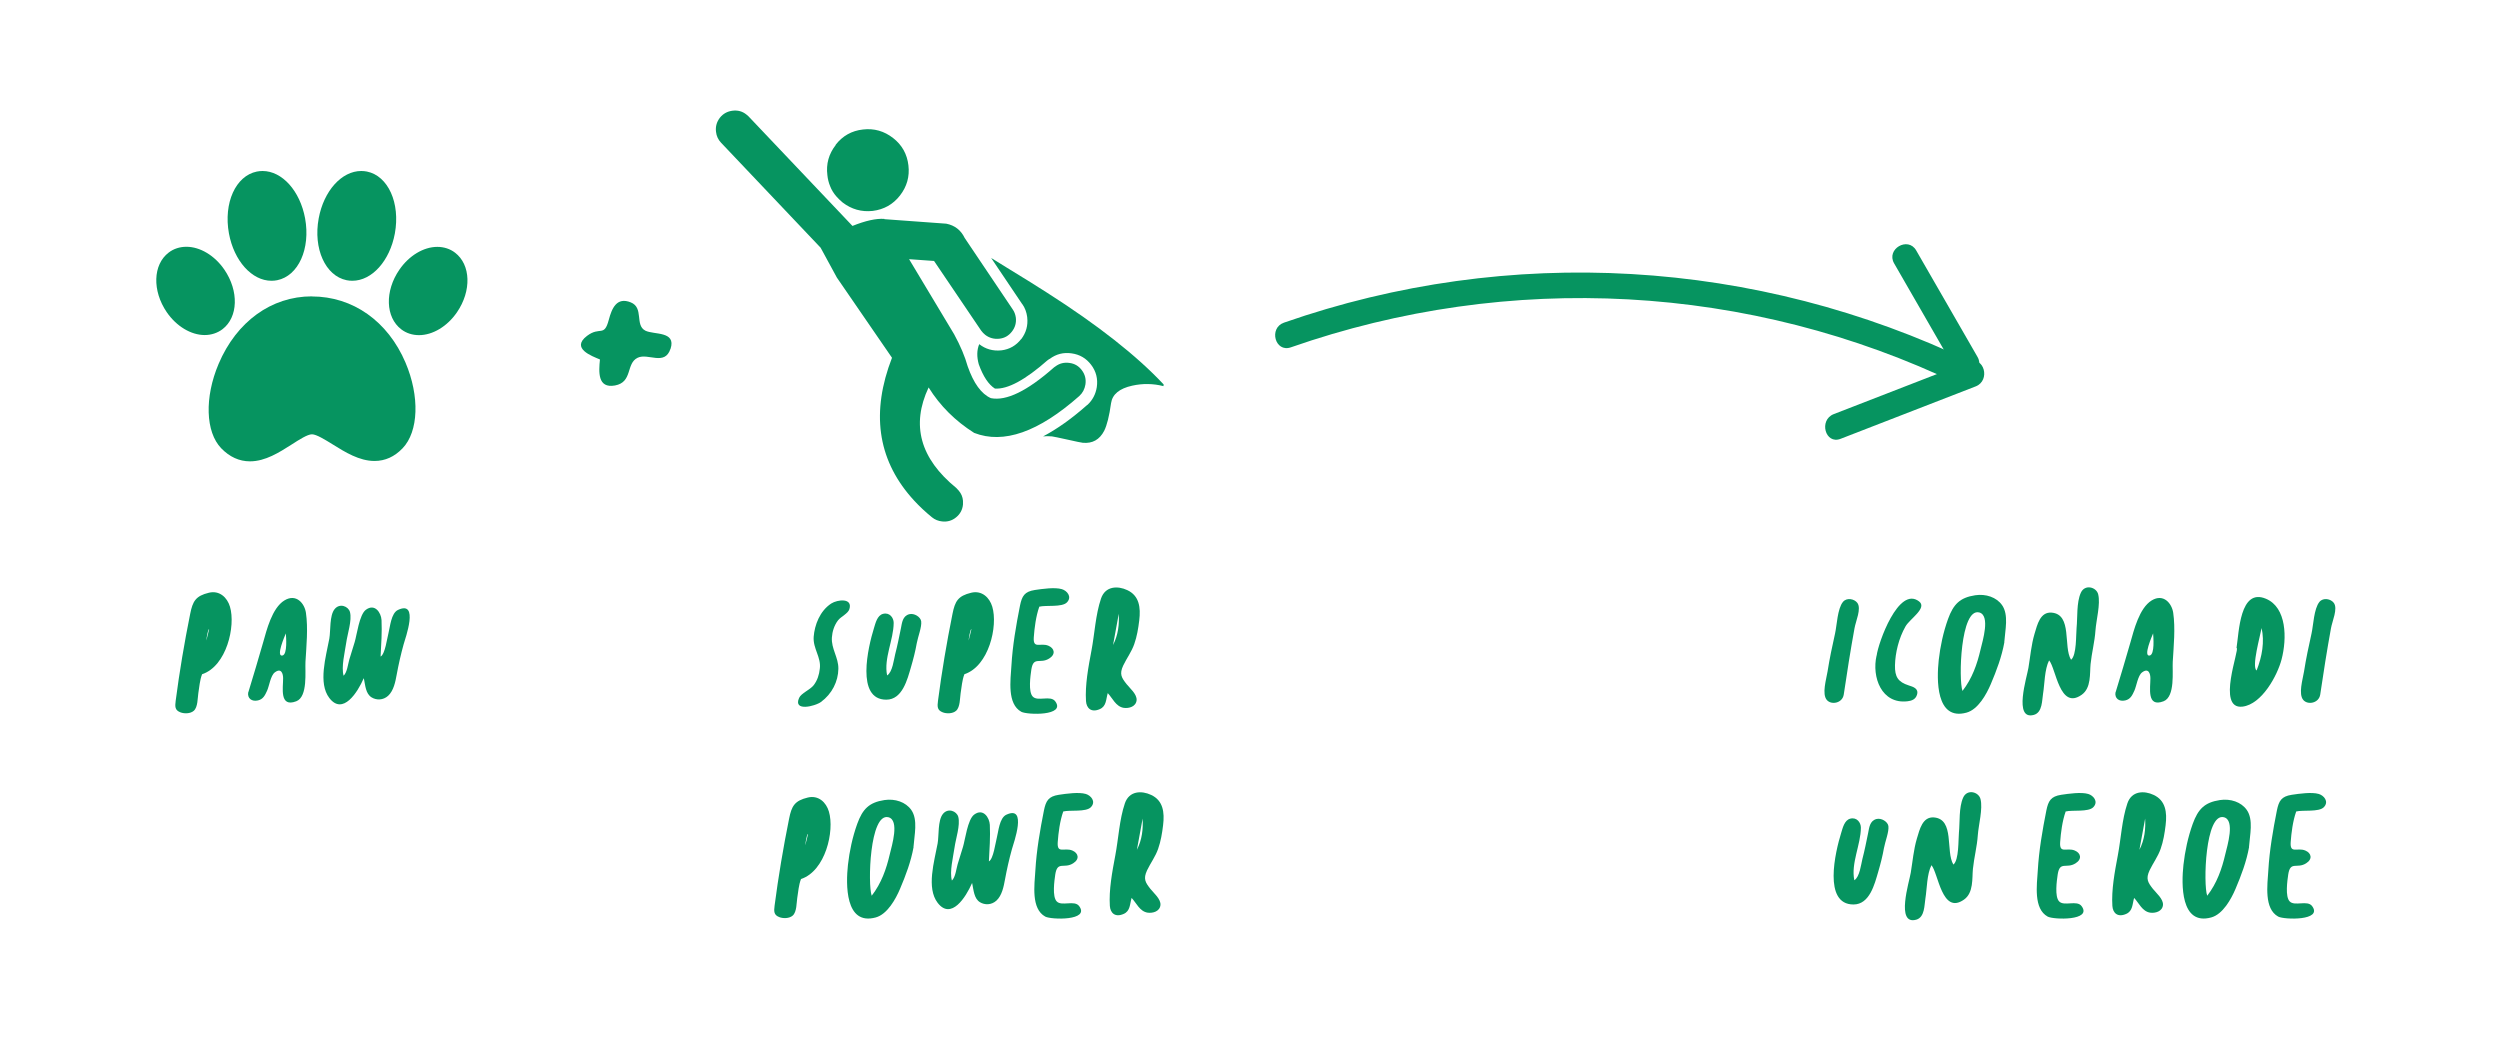 <?xml version="1.0" encoding="UTF-8"?><svg id="Livello_1" xmlns="http://www.w3.org/2000/svg" viewBox="0 0 266.23 112.64"><defs><style>.cls-1{fill:#069460;}</style></defs><path class="cls-1" d="M76.78,15.19c-.3-.32-.48-.7-.53-1.15-.07-.56,.07-1.05,.41-1.5,.35-.44,.8-.68,1.35-.75,.55-.07,1.05,.06,1.48,.41,.07,.06,.14,.12,.21,.18l11.08,11.68c1.39-.56,2.53-.81,3.39-.75l.02,.03,6.58,.48c.91,.18,1.56,.69,1.96,1.52l5.11,7.6c.18,.25,.29,.55,.34,.89,.06,.55-.08,1.05-.42,1.48-.34,.44-.78,.7-1.34,.76-.56,.06-1.07-.08-1.5-.41-.17-.14-.32-.29-.44-.46l-5.01-7.41-2.66-.19,4.8,8c.67,1.23,1.15,2.37,1.44,3.41,.63,1.8,1.45,2.94,2.47,3.39,1.65,.33,3.89-.77,6.73-3.28h0s.08-.05,.13-.09c.45-.34,.95-.46,1.51-.38,.55,.07,.99,.33,1.32,.78,.34,.45,.46,.95,.38,1.51-.08,.49-.29,.9-.65,1.23-4.34,3.84-8.07,5.15-11.2,3.93-2.01-1.27-3.63-2.88-4.85-4.84-1.88,3.99-.91,7.56,2.94,10.7,.09,.09,.18,.18,.27,.29,.27,.32,.42,.68,.45,1.08,.01,.13,.01,.26,0,.39-.05,.56-.3,1.02-.73,1.37-.42,.35-.92,.5-1.48,.44-.42-.04-.78-.19-1.09-.44h0c-.7-.57-1.34-1.17-1.91-1.79-.11-.12-.22-.25-.33-.37-3.57-4.12-4.25-9.07-2.02-14.83l-5.87-8.54-1.73-3.18-10.62-11.2h0Z"/><path class="cls-1" d="M88.99,15.42c.74-.95,1.71-1.5,2.91-1.63,1.19-.14,2.26,.17,3.21,.91,.95,.74,1.49,1.71,1.63,2.91,.14,1.19-.16,2.26-.9,3.21-.74,.95-1.71,1.49-2.9,1.64-1.19,.13-2.26-.17-3.21-.9-.25-.21-.47-.42-.66-.64-.29-.33-.52-.7-.67-1.1-.15-.36-.25-.76-.29-1.17-.15-1.19,.15-2.26,.89-3.21"/><path class="cls-1" d="M111.57,38.35c-2.39,2.11-4.26,3.12-5.62,3.03-.68-.43-1.25-1.29-1.72-2.59-.22-.8-.21-1.51,.05-2.14,.68,.53,1.46,.75,2.34,.66h.02c.87-.11,1.57-.51,2.11-1.21v.02c.52-.68,.74-1.46,.64-2.32,0,0,0-.02,0-.03-.07-.53-.24-.99-.52-1.38-.01-.01-.02-.02-.03-.03l-3.29-4.89c.59,.36,1.14,.7,1.65,1.02,1.9,1.16,3.33,2.05,4.29,2.67,5.44,3.47,9.58,6.73,12.43,9.78l-.02,.18c-1.09-.28-2.2-.3-3.33-.05-1.36,.3-2.11,.92-2.25,1.86-.19,1.38-.44,2.36-.73,2.94-.49,.95-1.25,1.38-2.29,1.28-.15-.01-.69-.13-1.64-.34-.94-.21-1.49-.32-1.64-.34-.34-.03-.65-.03-.94,0,1.49-.78,3.05-1.89,4.69-3.34,0,0,.02,0,.03-.01,.55-.51,.88-1.14,1-1.89h0c.13-.89-.07-1.68-.6-2.38-.53-.7-1.22-1.1-2.07-1.22-.87-.13-1.66,.07-2.36,.6l.02-.03s-.03,.02-.04,.03c-.07,.04-.13,.08-.19,.14"/><path class="cls-1" d="M33.21,31.56c-4.31,0-8.02,2.69-9.93,7.19-1.51,3.56-1.4,7.25,.28,8.99,.89,.92,1.92,1.39,3.06,1.39,1.64,0,3.13-.96,4.45-1.8,.79-.51,1.68-1.08,2.15-1.08s1.39,.57,2.2,1.07c1.33,.83,2.84,1.77,4.46,1.77,1.13,0,2.13-.45,2.99-1.35,1.71-1.78,1.84-5.54,.31-9.13-1.88-4.41-5.61-7.04-9.97-7.04"/><path class="cls-1" d="M28.91,29.9c.2,0,.41-.02,.61-.06,2.26-.46,3.56-3.35,2.97-6.59-.54-2.92-2.44-5.04-4.53-5.04-.2,0-.41,.02-.61,.06-2.26,.46-3.56,3.35-2.97,6.59,.54,2.92,2.44,5.04,4.53,5.04"/><path class="cls-1" d="M23.89,28.71c-1.03-1.5-2.58-2.43-4.04-2.43-.7,0-1.36,.21-1.89,.62-1.68,1.28-1.76,4.07-.2,6.35,1.03,1.5,2.58,2.43,4.04,2.43,.7,0,1.36-.22,1.89-.62,1.68-1.28,1.76-4.07,.2-6.35"/><path class="cls-1" d="M36.91,29.84c.2,.04,.4,.06,.61,.06,2.09,0,3.99-2.12,4.53-5.04,.59-3.23-.71-6.13-2.97-6.59-.2-.04-.4-.06-.61-.06-2.09,0-3.99,2.12-4.53,5.04-.6,3.23,.71,6.13,2.97,6.59"/><path class="cls-1" d="M48.46,26.91c-.53-.41-1.19-.62-1.89-.62-1.46,0-3.01,.93-4.04,2.43-1.57,2.28-1.48,5.07,.2,6.35,.53,.41,1.19,.62,1.89,.62,1.46,0,3.01-.93,4.04-2.43,1.57-2.28,1.48-5.07-.2-6.35"/><g><path class="cls-1" d="M21.52,71.8c-.25,.65-.29,1.36-.4,2.02-.08,.49-.04,1.48-.48,1.87-.37,.33-1.04,.32-1.42,.17-.61-.23-.59-.62-.51-1.24,.4-3.07,.92-6.16,1.54-9.23,.27-1.37,.59-1.93,2-2.27,1.13-.27,1.95,.51,2.24,1.49,.62,2.06-.36,6.33-2.97,7.19Zm.75-4.8c-.14,0-.28,1.03-.31,1.2,.03,0,.29-1.1,.31-1.2Zm.05-.75"/><path class="cls-1" d="M26.44,73.74c.54-1.77,1.07-3.54,1.58-5.32,.37-1.29,.94-3.67,2.27-4.48,1.26-.77,2.15,.33,2.29,1.32,.24,1.64,.05,3.52-.05,5.22-.06,.96,.28,3.72-.98,4.2-1.83,.7-1.39-1.47-1.4-2.45,0-.46-.18-1.15-.88-.63-.46,.34-.6,1.47-.83,1.96-.22,.48-.41,.9-.97,1.03-.66,.15-1.14-.22-1.04-.86Zm4-6.29c-.12,.29-1.08,2.49-.37,2.36,.57-.11,.39-2.01,.37-2.36Z"/><path class="cls-1" d="M38.73,72.24c-.65,1.49-2.22,3.97-3.66,2.09-1.21-1.58-.36-4.38,0-6.32,.15-.82,0-2.46,.57-3.15,.54-.66,1.46-.3,1.63,.32,.23,.89-.27,2.32-.4,3.27-.15,1.04-.54,2.55-.28,3.51,.38-.35,.47-1.25,.61-1.73,.19-.62,.38-1.24,.57-1.85,.23-.74,.49-2.92,1.19-3.44,.97-.72,1.63,.33,1.67,1.09,.06,1.28-.03,2.59-.1,3.89,.48-.24,.7-1.99,.84-2.5,.17-.63,.27-2.13,1.02-2.47,2.26-1.05,.78,3,.59,3.68-.3,1.08-.54,2.16-.74,3.24-.13,.71-.31,1.68-.91,2.23-.53,.48-1.24,.48-1.75,.17-.65-.39-.68-1.31-.83-2.02Z"/></g><g><path class="cls-1" d="M85.3,93.61c-.25,.65-.29,1.36-.4,2.02-.08,.49-.04,1.48-.48,1.87-.37,.33-1.04,.32-1.42,.17-.61-.23-.59-.62-.51-1.24,.4-3.07,.92-6.16,1.54-9.23,.27-1.37,.59-1.93,2-2.27,1.13-.27,1.95,.51,2.24,1.49,.62,2.06-.36,6.33-2.97,7.19Zm.75-4.8c-.14,0-.28,1.03-.31,1.2,.03,0,.29-1.1,.31-1.2Zm.05-.75"/><path class="cls-1" d="M97.29,90.2c-.28,1.54-.82,2.99-1.45,4.47-.45,1.06-1.34,2.69-2.58,3.03-3.29,.9-3.18-3.57-2.96-5.6,.16-1.44,.48-2.95,.99-4.37,.57-1.57,1.26-2.28,2.89-2.53,1.13-.17,2.27,.2,2.87,1.06,.72,1.04,.32,2.66,.23,3.94Zm-4.46,5.19c1.03-1.33,1.56-2.85,1.92-4.4,.22-.92,1.07-3.65-.14-3.96-2-.5-2.21,7.18-1.78,8.36Z"/><path class="cls-1" d="M103.51,94.05c-.65,1.49-2.22,3.97-3.66,2.09-1.21-1.58-.36-4.38,0-6.32,.15-.82,0-2.46,.57-3.15,.54-.66,1.46-.3,1.63,.32,.23,.89-.27,2.32-.4,3.27-.15,1.04-.54,2.55-.28,3.51,.38-.35,.47-1.25,.61-1.73,.19-.62,.38-1.24,.57-1.85,.23-.74,.49-2.92,1.19-3.44,.97-.72,1.63,.33,1.67,1.09,.06,1.28-.03,2.59-.1,3.89,.48-.24,.7-1.99,.84-2.5,.17-.63,.27-2.13,1.02-2.47,2.26-1.05,.78,3,.59,3.68-.3,1.08-.54,2.16-.74,3.24-.13,.71-.31,1.68-.91,2.23-.53,.48-1.24,.48-1.75,.17-.64-.39-.68-1.31-.83-2.02Z"/><path class="cls-1" d="M113.22,86.44c-.35,.99-.51,2.24-.58,3.24-.09,1.3,.71,.53,1.57,.9,.63,.27,.79,.9,.08,1.35-.98,.63-1.68-.28-1.91,1.18-.1,.69-.34,2.37,.15,2.88,.53,.56,1.89-.17,2.39,.5,1.18,1.58-2.99,1.46-3.61,1.12-1.52-.84-1.15-3.35-1.05-4.94,.12-2.09,.49-4.25,.91-6.36,.21-1.03,.48-1.5,1.58-1.67,.81-.12,2.13-.31,2.88-.09,.54,.16,1.11,.8,.55,1.4-.52,.56-2.25,.28-2.97,.47Z"/><path class="cls-1" d="M120.51,95.61c-.2,.67-.13,1.41-.86,1.72-.9,.39-1.41-.1-1.46-.86-.11-1.71,.25-3.62,.58-5.37,.34-1.78,.43-3.8,1.02-5.55,.46-1.35,1.79-1.37,2.79-.9,1.28,.59,1.45,1.84,1.28,3.23-.1,.83-.24,1.7-.53,2.52-.28,.81-.8,1.5-1.17,2.27-.44,.93-.18,1.31,.35,1.99,.33,.42,1.13,1.08,1.07,1.72-.07,.68-.81,.89-1.37,.81-.84-.13-1.2-1.04-1.71-1.58Zm1.17-8.44c-.2,1.11-.41,2.22-.61,3.33,.56-1.1,.67-2.21,.61-3.33Z"/></g><g><path class="cls-1" d="M196.34,73.99c-.15,.89-1.31,1.11-1.79,.56-.56-.63-.06-2.22,.07-3.04,.21-1.35,.5-2.7,.8-4.05,.19-.83,.25-2.64,.84-3.36,.41-.5,1.22-.32,1.53,.1,.46,.62-.17,1.94-.3,2.71-.43,2.36-.8,4.72-1.15,7.09Z"/><path class="cls-1" d="M199.85,69.81c.15-1.3,2.33-7.47,4.52-5.76,.9,.7-1,1.86-1.45,2.66-.71,1.24-1.09,2.81-1.12,4.13-.03,1.25,.34,1.79,1.46,2.15,.47,.15,1.1,.33,.88,1.01-.15,.48-.56,.63-1,.68-2.77,.33-3.83-2.56-3.3-4.87Z"/><path class="cls-1" d="M213.45,68.39c-.28,1.54-.82,2.99-1.45,4.47-.45,1.06-1.34,2.69-2.58,3.03-3.29,.9-3.18-3.57-2.96-5.6,.16-1.44,.48-2.95,.99-4.37,.57-1.57,1.26-2.28,2.89-2.53,1.13-.17,2.27,.2,2.87,1.06,.72,1.04,.32,2.66,.23,3.94Zm-4.46,5.19c1.03-1.33,1.56-2.85,1.92-4.4,.22-.92,1.07-3.65-.14-3.96-2-.5-2.21,7.18-1.78,8.36Z"/><path class="cls-1" d="M218.22,70.31c-.5,.97-.48,2.54-.65,3.56-.12,.69-.05,2-.98,2.26-2.21,.61-.73-4.06-.58-5,.2-1.2,.3-2.44,.65-3.63,.3-.99,.6-2.36,1.83-2.26,2.22,.19,1.21,3.63,2.06,5.02,.61-.47,.52-2.73,.59-3.4,.11-1.07-.02-2.69,.45-3.73,.42-.95,1.66-.62,1.85,.16,.26,1.04-.21,2.73-.29,3.85-.08,1.2-.4,2.39-.52,3.58-.1,.99,.09,2.54-.95,3.27-2.36,1.67-2.73-2.84-3.47-3.67Z"/><path class="cls-1" d="M225.29,73.74c.54-1.77,1.07-3.54,1.58-5.32,.37-1.29,.94-3.67,2.27-4.48,1.26-.77,2.15,.33,2.29,1.32,.24,1.64,.05,3.52-.05,5.22-.06,.96,.28,3.72-.98,4.2-1.83,.7-1.39-1.47-1.4-2.45,0-.46-.18-1.15-.88-.63-.46,.34-.6,1.47-.83,1.96-.22,.48-.41,.9-.97,1.03-.66,.15-1.14-.22-1.04-.86Zm4-6.29c-.12,.29-1.08,2.49-.37,2.36,.57-.11,.39-2.01,.37-2.36Z"/><path class="cls-1" d="M238.17,69.01c.27-1.66,.34-6.42,3.13-5.25,2.23,.93,2.25,4.24,1.67,6.46-.45,1.72-2.1,4.78-4.16,5.03-2.84,.34-.25-6.24-.63-6.24Zm2.67-2.13c-.13,.79-1.09,4.14-.53,4.52,.59-1.5,.86-3.07,.53-4.52Z"/><path class="cls-1" d="M247.08,73.99c-.15,.89-1.31,1.11-1.79,.56-.56-.63-.06-2.22,.07-3.04,.21-1.35,.5-2.7,.8-4.05,.19-.83,.25-2.64,.84-3.36,.41-.5,1.22-.32,1.53,.1,.46,.62-.17,1.94-.3,2.71-.43,2.36-.8,4.72-1.15,7.09Z"/></g><g><path class="cls-1" d="M209.93,38.55c-22.89-11.01-49.2-12.57-73.2-4.19-1.65,.58-.94,3.21,.73,2.63,23.29-8.14,48.85-6.79,71.09,3.91,1.57,.76,2.96-1.59,1.38-2.35"/><path class="cls-1" d="M201.71,28.05c2.18,3.78,4.35,7.56,6.53,11.34,.87,1.52,3.23,.15,2.35-1.38-2.18-3.78-4.35-7.56-6.53-11.34-.87-1.52-3.23-.15-2.35,1.38"/><path class="cls-1" d="M209.66,38.52c-4.79,1.86-9.59,3.72-14.38,5.58-1.62,.63-.91,3.27,.73,2.63,4.79-1.86,9.58-3.72,14.38-5.58,1.62-.63,.91-3.27-.73-2.63"/></g><path class="cls-1" d="M71.4,37.15c-.61,1.85-2.39,.41-3.5,.95-1.26,.61-.5,2.6-2.41,2.95-1.87,.34-1.73-1.46-1.6-2.77-.86-.36-3.13-1.18-1.38-2.51,1.4-1.06,1.82,.18,2.32-1.71,.33-1.24,.85-2.46,2.34-1.86,1.42,.57,.41,2.42,1.55,3.01,.9,.46,3.31,.02,2.69,1.93Z"/><g><path class="cls-1" d="M87.3,71.24c.18-1.23-.74-2.16-.65-3.43,.1-1.26,.66-2.75,1.87-3.54,.67-.43,2.32-.62,1.93,.61-.15,.46-.88,.78-1.19,1.16-.42,.53-.63,1.23-.67,1.84-.08,1.22,.71,2.13,.69,3.35-.02,1.33-.67,2.66-1.86,3.53-.62,.45-2.99,1.05-2.32-.44,.22-.5,1.18-.87,1.55-1.35,.4-.52,.59-1.14,.65-1.74Z"/><path class="cls-1" d="M94.47,71.93c.58-.36,.72-1.71,.86-2.26,.24-.92,.42-1.83,.61-2.76,.12-.59,.17-1.3,.88-1.5,.53-.14,1.21,.28,1.28,.75,.08,.6-.35,1.66-.47,2.33-.15,.86-.37,1.71-.62,2.56-.38,1.3-.91,3.46-2.63,3.46-3.26,0-1.94-5.59-1.31-7.62,.16-.51,.34-1.36,.97-1.52,.7-.18,1.13,.42,1.13,.96-.01,1.81-1.07,3.79-.7,5.59Z"/><path class="cls-1" d="M102.7,71.8c-.25,.65-.29,1.36-.4,2.02-.08,.49-.04,1.48-.48,1.87-.37,.33-1.04,.32-1.42,.17-.61-.23-.59-.62-.51-1.24,.4-3.07,.92-6.16,1.54-9.23,.27-1.37,.59-1.93,2-2.27,1.13-.27,1.95,.51,2.24,1.49,.62,2.06-.36,6.33-2.97,7.19Zm.75-4.8c-.14,0-.28,1.03-.31,1.2,.03,0,.29-1.1,.31-1.2Zm.05-.75"/><path class="cls-1" d="M110.67,64.63c-.35,.99-.51,2.24-.58,3.24-.09,1.3,.71,.53,1.57,.9,.63,.27,.79,.9,.08,1.35-.98,.63-1.68-.28-1.91,1.18-.1,.69-.34,2.37,.15,2.88,.53,.56,1.89-.17,2.39,.5,1.18,1.58-2.99,1.46-3.61,1.12-1.52-.84-1.15-3.35-1.05-4.94,.12-2.09,.49-4.25,.91-6.36,.21-1.03,.48-1.5,1.58-1.67,.81-.12,2.13-.31,2.88-.09,.54,.16,1.11,.8,.55,1.4-.52,.56-2.25,.28-2.97,.47Z"/><path class="cls-1" d="M117.97,73.8c-.2,.67-.13,1.41-.86,1.72-.9,.39-1.41-.1-1.46-.86-.11-1.71,.25-3.62,.58-5.37,.34-1.78,.43-3.8,1.02-5.55,.46-1.35,1.79-1.37,2.79-.9,1.28,.59,1.45,1.84,1.28,3.23-.1,.83-.24,1.7-.53,2.52-.28,.81-.8,1.5-1.17,2.27-.44,.93-.18,1.31,.35,1.99,.33,.42,1.13,1.08,1.07,1.72-.07,.68-.81,.89-1.37,.81-.84-.13-1.2-1.04-1.71-1.58Zm1.17-8.44c-.2,1.11-.41,2.22-.61,3.33,.56-1.1,.67-2.21,.61-3.33Z"/></g><g><path class="cls-1" d="M197.47,93.74c.58-.36,.72-1.71,.86-2.26,.24-.92,.42-1.83,.61-2.76,.12-.59,.17-1.3,.88-1.5,.53-.14,1.21,.28,1.28,.75,.08,.6-.35,1.66-.47,2.33-.15,.86-.37,1.71-.62,2.56-.38,1.3-.91,3.46-2.63,3.46-3.26,0-1.94-5.59-1.31-7.62,.16-.51,.34-1.36,.97-1.52,.7-.18,1.13,.42,1.13,.96-.01,1.81-1.07,3.79-.7,5.59Z"/><path class="cls-1" d="M205.69,92.12c-.5,.97-.48,2.54-.65,3.56-.12,.69-.05,2-.98,2.26-2.21,.61-.73-4.06-.58-5,.2-1.2,.3-2.44,.65-3.63,.3-.99,.6-2.36,1.83-2.26,2.22,.19,1.21,3.63,2.06,5.02,.61-.47,.52-2.73,.59-3.4,.11-1.07-.02-2.69,.45-3.73,.42-.95,1.66-.62,1.85,.16,.26,1.04-.21,2.73-.29,3.85-.08,1.2-.4,2.39-.52,3.58-.1,.99,.09,2.54-.95,3.27-2.36,1.67-2.73-2.84-3.47-3.67Z"/><path class="cls-1" d="M219.97,86.44c-.35,.99-.51,2.24-.58,3.24-.09,1.3,.71,.53,1.57,.9,.63,.27,.79,.9,.08,1.35-.98,.63-1.68-.28-1.91,1.18-.1,.69-.34,2.37,.15,2.88,.53,.56,1.89-.17,2.39,.5,1.18,1.58-2.99,1.46-3.61,1.12-1.52-.84-1.15-3.35-1.05-4.94,.12-2.09,.49-4.25,.91-6.36,.21-1.03,.48-1.5,1.58-1.67,.81-.12,2.13-.31,2.88-.09,.54,.16,1.11,.8,.55,1.4-.52,.56-2.25,.28-2.97,.47Z"/><path class="cls-1" d="M227.27,95.61c-.2,.67-.13,1.41-.86,1.72-.9,.39-1.41-.1-1.46-.86-.11-1.71,.25-3.62,.58-5.37,.34-1.78,.43-3.8,1.02-5.55,.46-1.35,1.79-1.37,2.79-.9,1.28,.59,1.45,1.84,1.28,3.23-.1,.83-.24,1.7-.53,2.52-.28,.81-.8,1.5-1.17,2.27-.44,.93-.18,1.31,.35,1.99,.33,.42,1.13,1.08,1.07,1.72-.07,.68-.81,.89-1.37,.81-.84-.13-1.2-1.04-1.71-1.58Zm1.17-8.44c-.2,1.11-.41,2.22-.61,3.33,.56-1.1,.67-2.21,.61-3.33Z"/><path class="cls-1" d="M239.51,90.2c-.28,1.54-.82,2.99-1.45,4.47-.45,1.06-1.34,2.69-2.58,3.03-3.29,.9-3.18-3.57-2.96-5.6,.16-1.44,.48-2.95,.99-4.37,.57-1.57,1.26-2.28,2.89-2.53,1.13-.17,2.27,.2,2.87,1.06,.72,1.04,.32,2.66,.23,3.94Zm-4.46,5.19c1.03-1.33,1.56-2.85,1.92-4.4,.22-.92,1.07-3.65-.14-3.96-2-.5-2.21,7.18-1.78,8.36Z"/><path class="cls-1" d="M244.52,86.44c-.35,.99-.51,2.24-.58,3.24-.09,1.3,.71,.53,1.57,.9,.63,.27,.79,.9,.08,1.35-.98,.63-1.68-.28-1.91,1.18-.1,.69-.34,2.37,.15,2.88,.53,.56,1.89-.17,2.39,.5,1.18,1.58-2.99,1.46-3.61,1.12-1.52-.84-1.15-3.35-1.05-4.94,.12-2.09,.49-4.25,.91-6.36,.21-1.03,.48-1.5,1.58-1.67,.81-.12,2.13-.31,2.88-.09,.54,.16,1.11,.8,.55,1.4-.52,.56-2.25,.28-2.97,.47Z"/></g></svg>